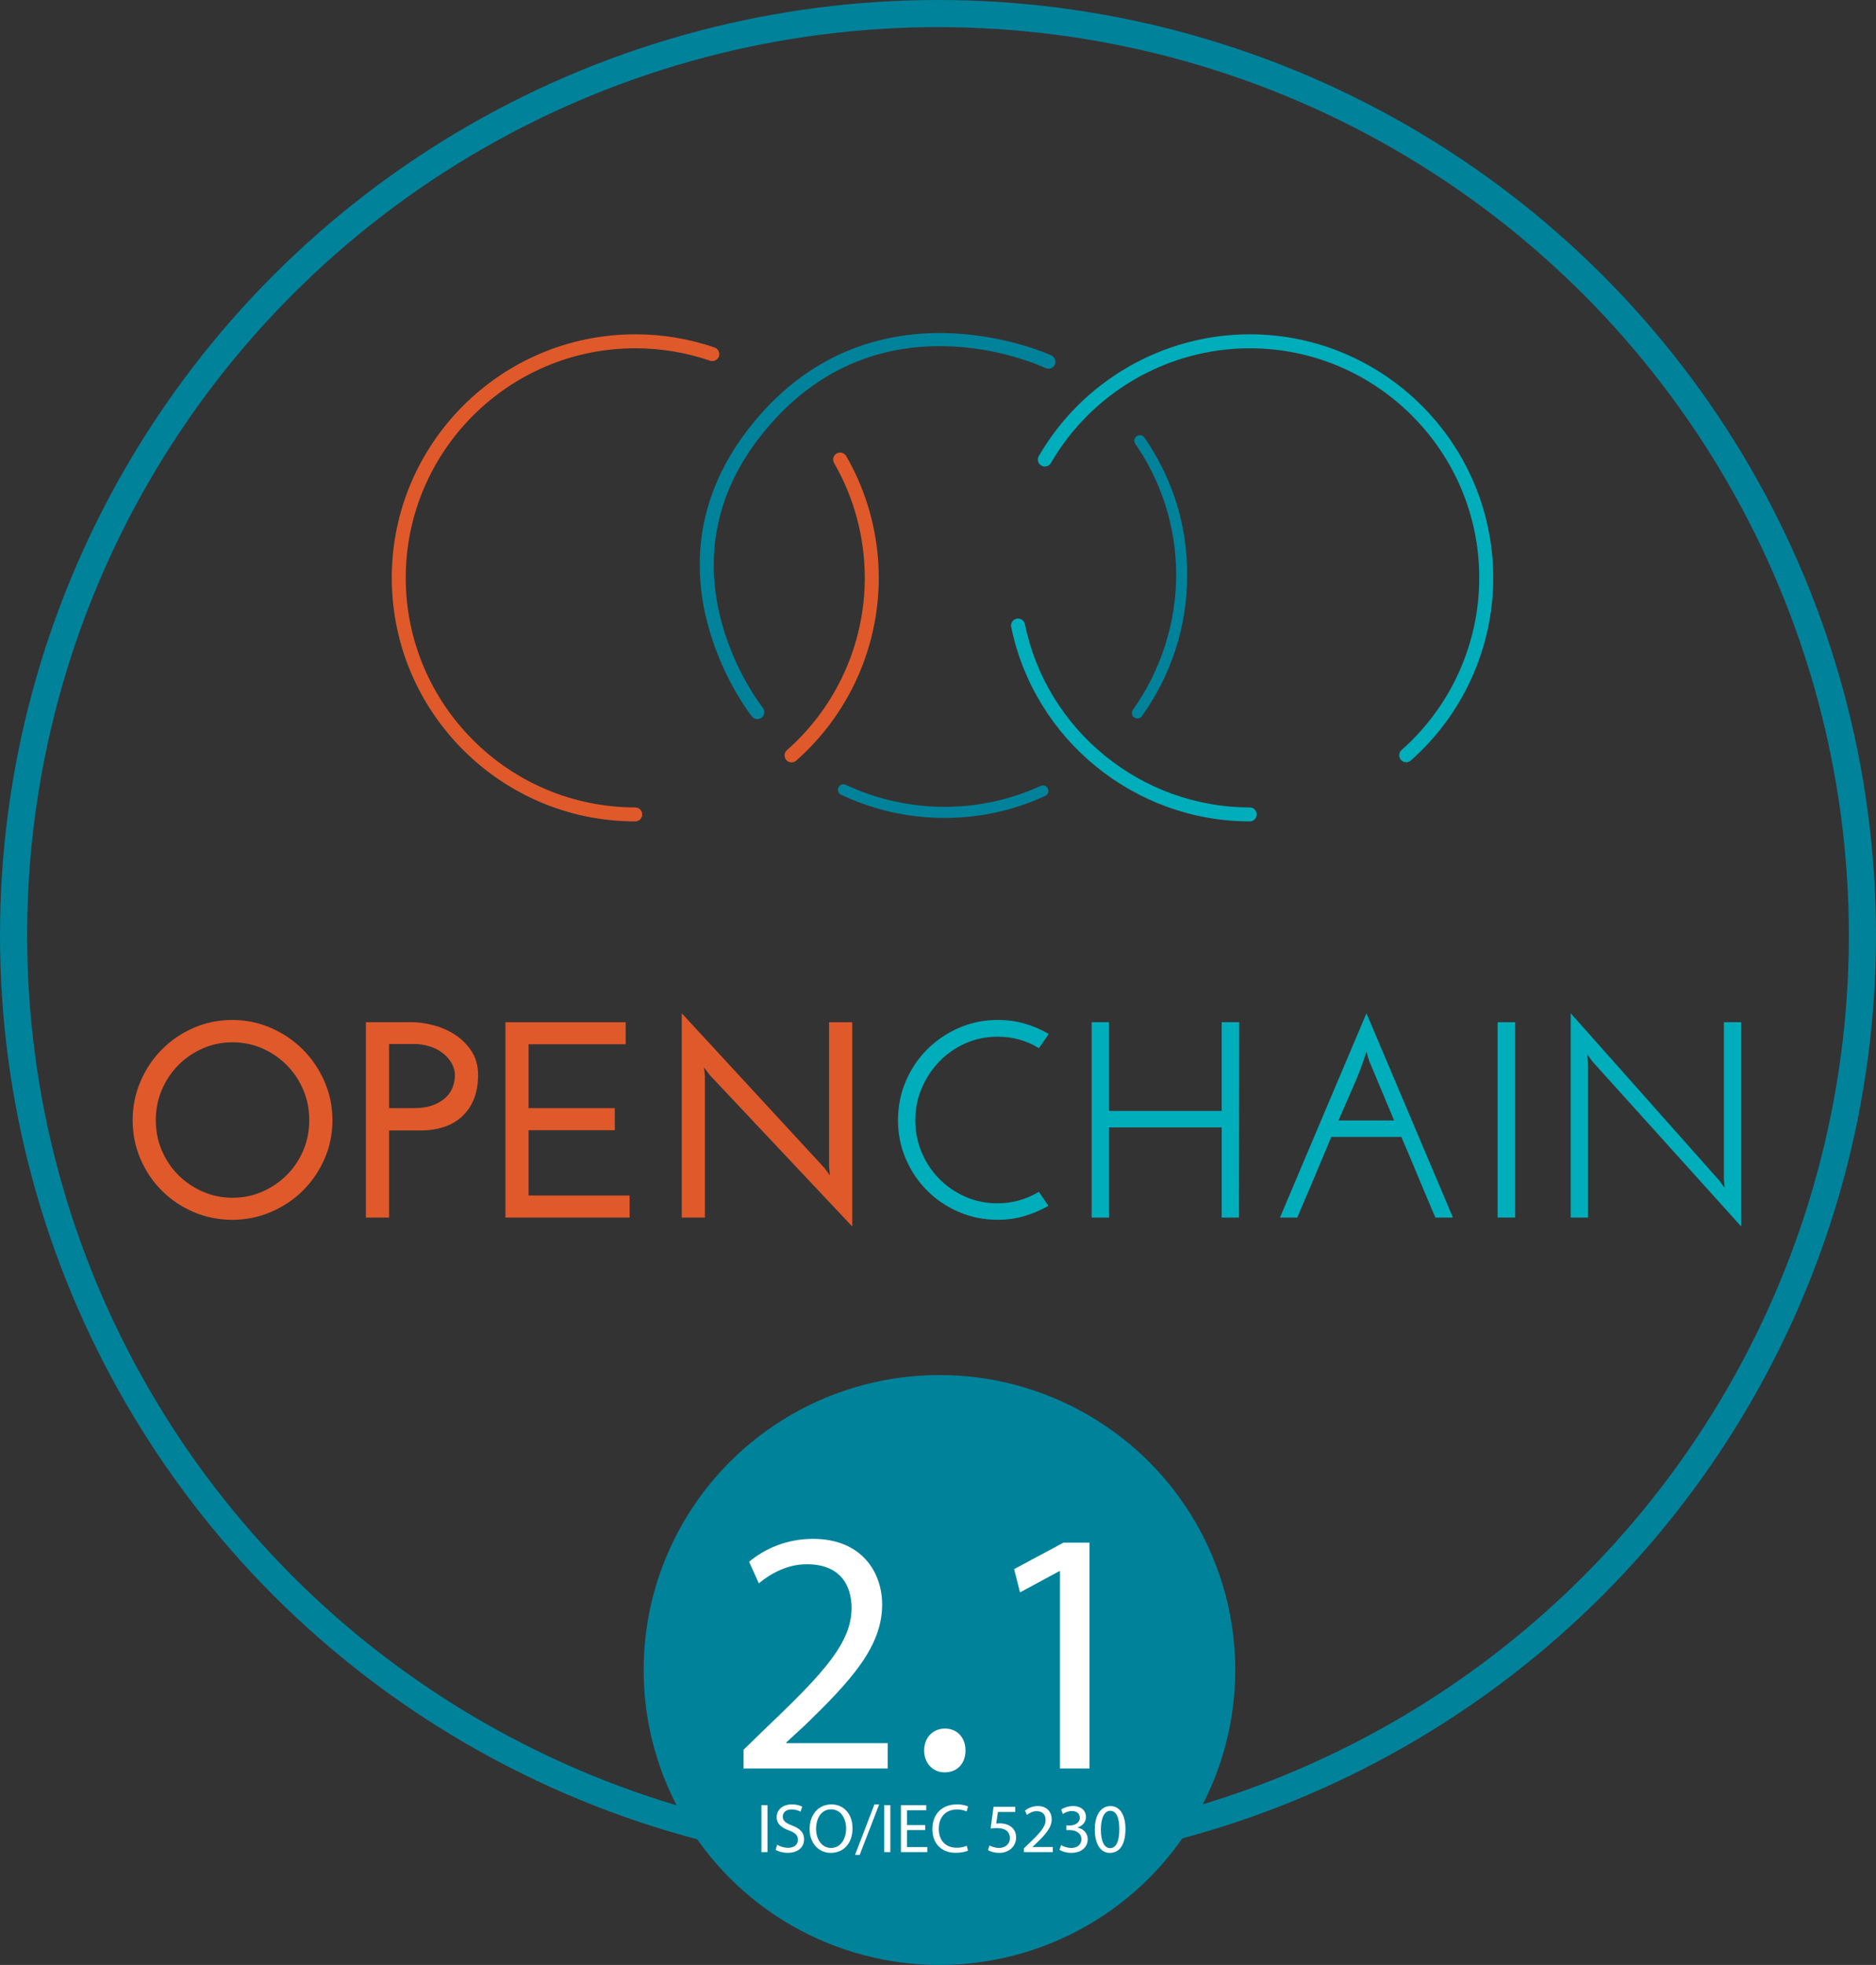 <?xml version="1.0" encoding="UTF-8"?>
<svg id="Layer_1" data-name="Layer 1" xmlns="http://www.w3.org/2000/svg" viewBox="0 0 2074 2171.86">
  <rect x="0" y="0" width="2074" height="2171.86" fill="#333333" stroke="none"/>
  <defs>
    <style>
      .cls-1 {
        fill: none;
        stroke: #00829b;
        stroke-miterlimit: 10;
        stroke-width: 30px;
      }

      .cls-2 {
        fill: #00adbb;
      }

      .cls-3 {
        fill: #00829b;
      }

      .cls-4 {
        fill: #fff;
      }

      .cls-5 {
        fill: #e0592a;
      }
    </style>
  </defs>
  <ellipse class="cls-1" cx="1037" cy="1033.8" rx="1022" ry="1018.8"/>
  <g>
    <path class="cls-5" d="m146.65,1238.11c0-15.01,2.88-29.25,8.64-42.73,5.75-13.47,13.62-25.24,23.6-35.32,9.97-10.08,21.64-18.05,35.01-23.91,13.37-5.86,27.66-8.79,42.88-8.79s29.25,2.93,42.72,8.79c13.47,5.86,25.24,13.83,35.32,23.91,10.07,10.08,18.05,21.85,23.91,35.32,5.86,13.47,8.79,27.72,8.79,42.73s-2.93,29.51-8.79,42.88c-5.86,13.37-13.83,25.04-23.91,35.01-10.08,9.98-21.85,17.84-35.32,23.6-13.47,5.76-27.71,8.64-42.72,8.64s-29.51-2.88-42.88-8.64c-13.37-5.75-25.04-13.62-35.01-23.6-9.98-9.97-17.84-21.64-23.6-35.01-5.76-13.36-8.64-27.66-8.64-42.88Zm25.6,0c0,11.93,2.21,23.09,6.63,33.47,4.42,10.39,10.49,19.43,18.2,27.15,7.71,7.71,16.71,13.83,26.99,18.35,10.28,4.53,21.28,6.79,33.01,6.79s22.72-2.26,33.01-6.79c10.28-4.52,19.28-10.64,26.99-18.35,7.71-7.71,13.78-16.76,18.2-27.15,4.42-10.38,6.63-21.54,6.63-33.47s-2.21-23.08-6.63-33.47c-4.42-10.38-10.49-19.48-18.2-27.3-7.71-7.81-16.71-13.98-26.99-18.51-10.29-4.52-21.28-6.79-33.01-6.79s-22.72,2.27-33.01,6.79c-10.29,4.53-19.28,10.7-26.99,18.51-7.71,7.82-13.78,16.92-18.2,27.3-4.42,10.39-6.63,21.54-6.63,33.47Z"/>
    <path class="cls-5" d="m404.53,1345.76v-215.93h50.9c6.99,0,14.75,1.08,23.29,3.24,8.53,2.16,16.5,5.61,23.91,10.33,7.4,4.73,13.57,10.8,18.51,18.2s7.4,16.35,7.4,26.84c0,18.72-5.55,33.58-16.66,44.57-11.11,11-27.15,16.5-48.12,16.5h-33.62v96.24h-25.6Zm25.6-120.92h26.84c9.05,0,16.5-1.18,22.36-3.55,5.86-2.36,10.54-5.29,14.04-8.79,3.49-3.49,5.96-7.4,7.4-11.72,1.44-4.32,2.16-8.43,2.16-12.34,0-4.52-1.19-8.89-3.55-13.11-2.37-4.21-5.55-7.91-9.56-11.1-4.01-3.19-8.84-5.71-14.5-7.56-5.66-1.85-11.67-2.77-18.04-2.77h-27.15v70.95Z"/>
    <path class="cls-5" d="m558.77,1345.76v-215.93h132.95v24.37h-107.35v70.64h95.32v24.37h-95.32v72.18h111.67v24.37h-137.27Z"/>
    <path class="cls-5" d="m942.19,1129.83v225.8c-26.53-28.17-52.85-56.14-78.97-83.9-26.12-27.76-52.44-55.73-78.97-83.9-1.03-1.44-2-2.78-2.93-4.01-.93-1.23-1.9-2.57-2.93-4.01.2,1.65.36,3.29.46,4.93.1,1.65.26,3.29.46,4.94v156.08h-25.6v-225.8c26.53,28.79,52.85,57.33,78.97,85.6,26.11,28.28,52.44,56.81,78.97,85.6,1.03,1.44,2.01,2.78,2.93,4.01.93,1.23,1.9,2.57,2.93,4.01-.21-1.64-.36-3.29-.46-4.94-.11-1.64-.26-3.29-.46-4.93v-159.48h25.6Z"/>
    <path class="cls-2" d="m1148.56,1317.38l10.49,15.42c-8.23,4.73-17.02,8.48-26.38,11.26-9.36,2.77-19.28,4.16-29.77,4.16-15.22,0-29.51-2.88-42.88-8.64-13.37-5.75-25.04-13.62-35.01-23.6-9.98-9.97-17.84-21.64-23.6-35.01-5.76-13.36-8.64-27.66-8.64-42.88s2.88-29.56,8.64-43.03c5.75-13.47,13.62-25.19,23.6-35.17,9.97-9.97,21.64-17.89,35.01-23.75,13.37-5.86,27.66-8.79,42.88-8.79,10.49,0,20.41,1.34,29.77,4.01,9.36,2.67,18.25,6.48,26.68,11.41-1.65,2.68-3.39,5.3-5.24,7.87-1.85,2.57-3.7,5.2-5.55,7.86-13.78-8.43-29-12.65-45.66-12.65-12.54,0-24.32,2.42-35.32,7.25-11,4.83-20.62,11.47-28.84,19.9-8.23,8.44-14.76,18.25-19.59,29.46-4.83,11.21-7.25,23.09-7.25,35.63s2.36,24.68,7.09,35.78c4.73,11.11,11.21,20.82,19.43,29.15,8.22,8.33,17.84,14.91,28.84,19.74,11,4.83,22.77,7.25,35.32,7.25,8.43,0,16.45-1.08,24.06-3.24,7.61-2.16,14.91-5.29,21.9-9.41Z"/>
    <path class="cls-2" d="m1206.86,1345.76v-215.93h19.12v98.09h124.62v-98.09h19.43c0,36.2-.05,72.18-.15,107.97-.11,35.78-.15,71.77-.15,107.96h-19.13v-99.64h-124.62v99.64h-19.12Z"/>
    <path class="cls-2" d="m1606.32,1345.76h-19.44c-6.37-14.81-12.65-29.66-18.82-44.57-6.17-14.91-12.44-29.77-18.82-44.57h-77.43c-6.17,14.81-12.39,29.67-18.66,44.57-6.27,14.91-12.6,29.77-18.97,44.57h-19.12c16.04-37.83,31.98-75.47,47.81-112.9,15.83-37.43,31.77-75.06,47.81-112.9,16.04,37.84,31.98,75.47,47.81,112.9,15.84,37.43,31.77,75.07,47.82,112.9Zm-92.85-173.67c-.41-1.64-.88-3.24-1.39-4.78-.52-1.54-.98-3.13-1.39-4.78-4.11,12.96-8.94,25.71-14.5,38.25-5.55,12.55-11,25.09-16.35,37.63h61.39c-4.73-11.11-9.36-22.16-13.88-33.16-4.53-11-9.15-22.05-13.88-33.16Z"/>
    <path class="cls-2" d="m1655.67,1129.83h19.44v215.93h-19.44v-215.93Z"/>
    <path class="cls-2" d="m1924.97,1129.83v225.8c-27.56-30.64-54.96-61.03-82.21-91.16-27.25-30.12-54.65-60.51-82.21-91.15-1.03-1.44-2-2.78-2.93-4.01-.93-1.23-1.9-2.57-2.93-4.01.2,1.65.36,3.29.46,4.93.1,1.65.26,3.29.46,4.94v170.58h-19.12v-225.8c27.55,31.05,54.95,61.9,82.21,92.54,27.25,30.65,54.65,61.49,82.21,92.54,1.03,1.44,2,2.78,2.93,4.01.93,1.23,1.9,2.57,2.93,4.01-.21-1.64-.36-3.29-.46-4.94-.11-1.64-.26-3.29-.46-4.93v-173.36h19.12Z"/>
  </g>
  <g>
    <g>
      <path class="cls-5" d="m875.08,842.68c-2.14,0-4.27-.89-5.8-2.62-2.82-3.2-2.51-8.09.69-10.91,54.71-48.2,86.09-117.62,86.09-190.46,0-44.6-11.74-88.48-33.96-126.88-2.14-3.69-.88-8.42,2.82-10.56,3.7-2.14,8.42-.88,10.56,2.82,23.58,40.75,36.04,87.31,36.04,134.63,0,77.28-33.29,150.93-91.33,202.06-1.47,1.29-3.29,1.93-5.1,1.93Z"/>
      <path class="cls-5" d="m702.31,907.89c-148.43,0-269.2-120.76-269.2-269.2s120.76-269.19,269.2-269.19c30.07,0,59.57,4.91,87.71,14.6,4.03,1.39,6.18,5.78,4.79,9.82-1.39,4.03-5.8,6.17-9.82,4.79-26.51-9.13-54.33-13.76-82.68-13.76-139.92,0-253.74,113.83-253.74,253.73s113.83,253.75,253.74,253.75c4.27,0,7.73,3.46,7.73,7.73s-3.46,7.73-7.73,7.73Z"/>
    </g>
    <g>
      <path class="cls-2" d="m1381.63,907.89c-127.33,0-238.24-90.4-263.72-214.95-.86-4.18,1.84-8.27,6.02-9.12,4.17-.89,8.26,1.84,9.12,6.02,24.03,117.4,128.56,202.6,248.58,202.6,4.27,0,7.73,3.46,7.73,7.73s-3.46,7.73-7.73,7.73Z"/>
      <path class="cls-2" d="m1554.58,842.53c-2.14,0-4.26-.88-5.8-2.61-2.82-3.2-2.52-8.08.68-10.91,54.6-48.18,85.91-117.55,85.91-190.32,0-139.91-113.83-253.73-253.75-253.73-90.31,0-174.52,48.61-219.79,126.85-2.13,3.69-6.86,4.95-10.56,2.82-3.69-2.14-4.96-6.87-2.81-10.56,48.01-83,137.36-134.56,233.16-134.56,148.44,0,269.21,120.76,269.21,269.19,0,77.2-33.22,150.78-91.14,201.91-1.47,1.29-3.3,1.93-5.12,1.93Z"/>
    </g>
    <g>
      <path class="cls-3" d="m1256.33,482.37s-.07.06-.11.09c-2.45,1.97-2.86,5.49-1.08,8.07,28.46,41.27,45.18,91.23,45.18,145.05s-17.74,106.94-47.85,148.94c-1.83,2.56-1.48,6.09.95,8.1.03.03.06.05.09.08,2.71,2.24,6.78,1.82,8.83-1.04,31.56-44.01,50.17-97.91,50.17-156.08s-17.53-108.76-47.37-152.02c-2-2.9-6.07-3.39-8.82-1.19Z"/>
      <path class="cls-3" d="m1157.16,869.79c-1.79-1.73-4.42-2.18-6.68-1.14-32.43,14.87-68.47,23.18-106.42,23.18s-75.9-8.77-109-24.4c-2.28-1.08-4.96-.63-6.76,1.14-.03.03-.06.06-.09.09-2.97,2.9-2.2,7.94,1.56,9.72,34.7,16.41,73.43,25.65,114.29,25.65s77.59-8.76,111.6-24.38c3.81-1.75,4.61-6.85,1.59-9.77-.03-.03-.06-.06-.09-.09Z"/>
    </g>
    <path class="cls-3" d="m837.31,794.84c-2.25,0-4.48-.98-6.01-2.86-1.27-1.57-125.36-158.38-5.59-315.66,134.17-176.2,334.67-84.43,336.69-83.48,3.86,1.82,5.51,6.42,3.69,10.28-1.81,3.86-6.42,5.51-10.28,3.7-7.75-3.64-191.3-87.26-317.81,78.86-112.5,147.73,4.12,295.1,5.31,296.57,2.68,3.32,2.17,8.18-1.14,10.87-1.43,1.16-3.15,1.72-4.86,1.72Z"/>
  </g>
  <ellipse class="cls-3" cx="1038.6" cy="1845.84" rx="327.04" ry="326.02"/>
  <g>
    <path class="cls-4" d="m822.02,1954.73v-20.74l26.5-25.73c63.74-60.67,92.54-92.93,92.93-130.56,0-25.34-12.29-48.77-49.54-48.77-22.66,0-41.47,11.52-52.99,21.12l-10.75-23.81c17.28-14.59,41.86-25.34,70.66-25.34,53.76,0,76.42,36.86,76.42,72.58,0,46.08-33.41,83.33-86.02,134.02l-19.97,18.43v.77h112.13v28.03h-159.36Z"/>
    <path class="cls-4" d="m1021.7,1934.76c0-14.21,9.6-24.19,23.04-24.19s22.66,9.98,22.66,24.19-8.83,24.19-23.04,24.19c-13.44,0-22.66-10.37-22.66-24.19Z"/>
    <path class="cls-4" d="m1171.84,1736.62h-.77l-43.39,23.42-6.53-25.73,54.53-29.18h28.8v249.6h-32.64v-218.11Z"/>
    <path class="cls-4" d="m848.47,1995.24v51.9h-6.7v-51.9h6.7Z"/>
    <path class="cls-4" d="m859.25,2038.97c3,1.85,7.39,3.39,12.01,3.39,6.85,0,10.86-3.62,10.86-8.85,0-4.85-2.77-7.62-9.78-10.32-8.47-3-13.71-7.39-13.71-14.71,0-8.08,6.7-14.09,16.78-14.09,5.31,0,9.16,1.23,11.47,2.54l-1.85,5.47c-1.69-.92-5.16-2.46-9.86-2.46-7.08,0-9.78,4.23-9.78,7.78,0,4.85,3.16,7.24,10.32,10.01,8.78,3.39,13.24,7.62,13.24,15.25,0,8.01-5.93,14.94-18.17,14.94-5,0-10.47-1.46-13.24-3.31l1.69-5.62Z"/>
    <path class="cls-4" d="m942.49,2020.64c0,17.86-10.86,27.33-24.1,27.33s-23.33-10.62-23.33-26.33c0-16.48,10.24-27.26,24.1-27.26s23.33,10.86,23.33,26.26Zm-40.27.85c0,11.09,6.01,21.02,16.55,21.02s16.63-9.78,16.63-21.56c0-10.32-5.39-21.1-16.55-21.1s-16.63,10.24-16.63,21.64Z"/>
    <path class="cls-4" d="m945.26,2050.21l21.48-55.82h5.24l-21.56,55.82h-5.16Z"/>
    <path class="cls-4" d="m984.3,1995.24v51.9h-6.7v-51.9h6.7Z"/>
    <path class="cls-4" d="m1022.88,2022.8h-20.17v18.71h22.48v5.62h-29.18v-51.9h28.03v5.62h-21.33v16.4h20.17v5.54Z"/>
    <path class="cls-4" d="m1070.15,2045.44c-2.46,1.23-7.39,2.46-13.71,2.46-14.63,0-25.64-9.24-25.64-26.25s11.01-27.26,27.1-27.26c6.47,0,10.55,1.39,12.32,2.31l-1.62,5.47c-2.54-1.23-6.16-2.16-10.47-2.16-12.17,0-20.25,7.78-20.25,21.4,0,12.7,7.31,20.87,19.94,20.87,4.08,0,8.24-.85,10.93-2.16l1.39,5.31Z"/>
    <path class="cls-4" d="m1122.36,2002.78h-19.1l-1.92,12.86c1.16-.15,2.23-.31,4.08-.31,3.85,0,7.7.85,10.78,2.69,3.93,2.23,7.16,6.54,7.16,12.86,0,9.78-7.78,17.09-18.63,17.09-5.47,0-10.09-1.54-12.47-3.08l1.69-5.16c2.08,1.23,6.16,2.77,10.7,2.77,6.39,0,11.86-4.16,11.86-10.86-.08-6.47-4.39-11.09-14.4-11.09-2.85,0-5.08.31-6.93.54l3.23-24.02h23.95v5.7Z"/>
    <path class="cls-4" d="m1131.98,2047.13v-4.16l5.31-5.16c12.78-12.17,18.56-18.63,18.63-26.18,0-5.08-2.46-9.78-9.93-9.78-4.54,0-8.32,2.31-10.63,4.23l-2.16-4.77c3.46-2.93,8.39-5.08,14.17-5.08,10.78,0,15.32,7.39,15.32,14.55,0,9.24-6.7,16.71-17.25,26.87l-4,3.7v.15h22.48v5.62h-31.95Z"/>
    <path class="cls-4" d="m1173.1,2039.35c1.92,1.23,6.39,3.16,11.09,3.16,8.7,0,11.4-5.54,11.32-9.7-.08-7.01-6.39-10.01-12.93-10.01h-3.77v-5.08h3.77c4.93,0,11.17-2.54,11.17-8.47,0-4-2.54-7.55-8.78-7.55-4,0-7.85,1.77-10.01,3.31l-1.77-4.93c2.62-1.92,7.7-3.85,13.09-3.85,9.86,0,14.32,5.85,14.32,11.93,0,5.16-3.08,9.55-9.24,11.78v.15c6.16,1.23,11.17,5.85,11.17,12.86,0,8.01-6.24,15.01-18.25,15.01-5.62,0-10.55-1.77-13.01-3.39l1.85-5.24Z"/>
    <path class="cls-4" d="m1244.24,2021.57c0,17.02-6.31,26.41-17.4,26.41-9.78,0-16.4-9.16-16.55-25.72,0-16.78,7.24-26.02,17.4-26.02s16.55,9.39,16.55,25.33Zm-27.18.77c0,13.01,4,20.4,10.16,20.4,6.93,0,10.24-8.08,10.24-20.87s-3.16-20.4-10.16-20.4c-5.93,0-10.24,7.24-10.24,20.87Z"/>
  </g>
</svg>